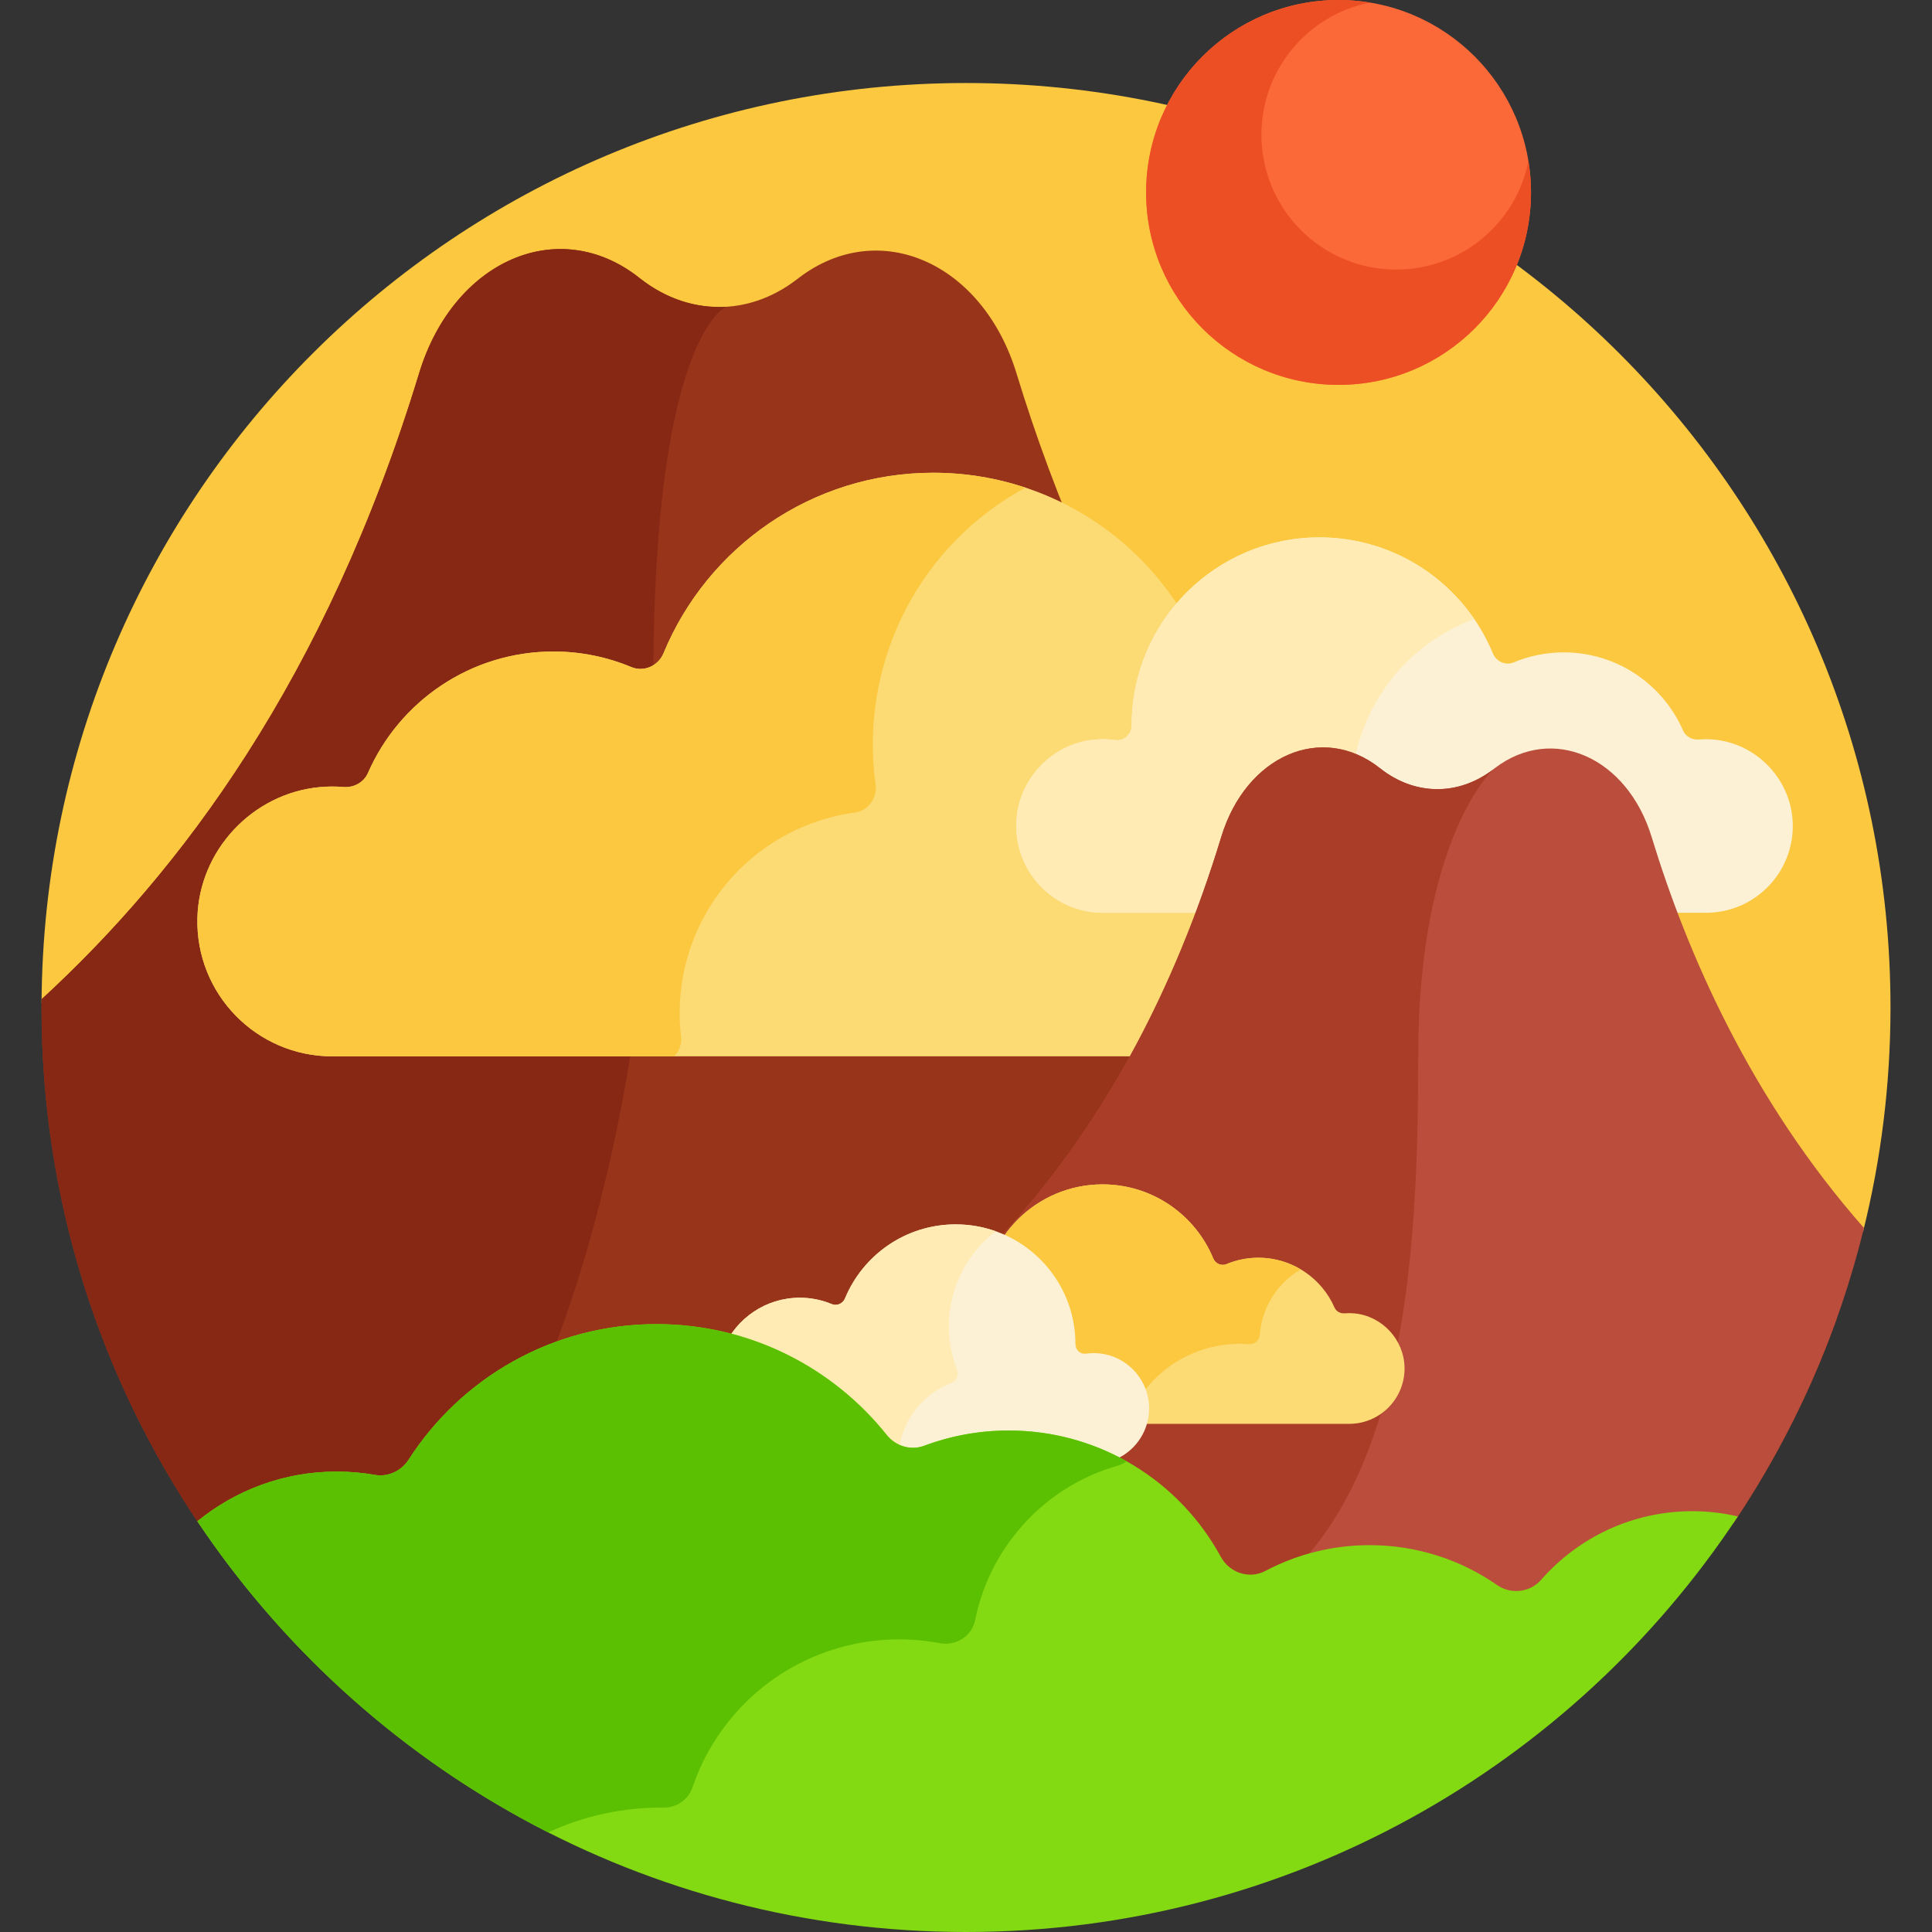 <svg width="512" height="512" viewBox="0 0 512 512" fill="none" xmlns="http://www.w3.org/2000/svg">
<rect x="0" y="0" width="512" height="512" fill="#333333" stroke="none"/>
<g clip-path="url(#clip0)">
<path d="M11.027 265.809L493.734 326.398C498.473 307.379 501 287.484 501 267C501 131.691 391.312 22 256 22C121.09 22 11.66 131.047 11.016 265.809H11.027Z" fill="#FBC840"/>
<path d="M426.984 308.066C332.234 253.344 288.938 163.086 269.402 99C260.426 69.551 232.93 57.441 211.691 73.644L211.039 74.141C198.25 83.902 182.273 83.754 169.594 73.766L169.383 73.598C148.051 56.793 120.172 69.019 111.09 98.859C86.32 180.238 47.672 231.144 11.027 264.809C11.02 265.539 11 266.266 11 267C11 317.945 26.555 365.254 53.164 404.445C63.102 396.641 75.625 391.98 89.242 391.98C92.691 391.98 96.062 392.285 99.344 392.863C102.863 393.48 106.375 391.812 108.305 388.809C122.184 367.215 146.41 352.902 173.988 352.902C198.68 352.902 220.688 364.375 234.984 382.273C237.367 385.258 241.363 386.477 244.938 385.137C251.902 382.531 259.438 381.102 267.312 381.102C291.586 381.102 312.699 394.633 323.523 414.562C325.828 418.805 331.066 420.57 335.332 418.316C343.586 413.953 352.996 411.48 362.98 411.48C375.523 411.48 387.152 415.387 396.727 422.039C400.434 424.613 405.461 424.043 408.434 420.652C418.191 409.516 432.508 402.48 448.477 402.48C452.223 402.48 455.879 402.875 459.406 403.613C470.672 386.871 479.914 368.656 486.812 349.324C471.766 336.629 452.258 322.664 426.984 308.066Z" fill="#98341A"/>
<path d="M192.445 81.297C184.551 81.773 176.57 79.262 169.594 73.766L169.383 73.598C148.051 56.793 120.172 69.019 111.09 98.859C86.32 180.238 47.672 231.144 11.027 264.809C11.023 265.539 11 266.266 11 267C11 317.941 26.555 365.254 53.164 404.445C63.102 396.641 75.629 391.98 89.246 391.98C92.691 391.98 96.066 392.285 99.344 392.863C102.863 393.48 106.375 391.812 108.305 388.809C117.352 374.73 130.797 363.758 146.695 357.816C164.906 309.945 174.215 250.703 173.238 192.156C171.535 89.539 192.445 81.297 192.445 81.297Z" fill="#872815"/>
<path d="M372 240.176C370.223 223.844 357.148 210.637 340.832 208.699C337.605 208.316 334.449 208.363 331.418 208.793C327.793 209.309 324.664 206.355 324.668 202.695C324.668 202.668 324.668 202.641 324.668 202.613C324.668 159.906 290.047 125.285 247.34 125.285C215.078 125.285 187.434 145.043 175.84 173.117C174.457 176.465 170.641 178.176 167.297 176.781C160.949 174.129 153.984 172.66 146.676 172.66C124.691 172.66 105.805 185.895 97.523 204.824C96.422 207.352 93.762 208.793 91.016 208.562C88.969 208.391 86.871 208.395 84.738 208.594C66.883 210.27 52.75 225.371 52.312 243.297C51.82 263.449 68.012 279.941 88.055 279.941H336.469C357.535 279.941 374.348 261.719 372 240.176Z" fill="#FCDB75"/>
<path d="M180.484 274.805C178.062 254.281 187.672 233.32 206.644 222.211C212.949 218.516 219.703 216.266 226.519 215.344C230.109 214.859 232.539 211.453 232.039 207.863C227.855 177.781 241.723 146.762 269.562 130.457C270.289 130.031 271.023 129.645 271.758 129.242C264.078 126.687 255.875 125.285 247.34 125.285C215.078 125.285 187.434 145.043 175.84 173.117C174.457 176.465 170.641 178.18 167.297 176.781C160.949 174.129 153.984 172.66 146.676 172.66C124.691 172.66 105.805 185.895 97.523 204.824C96.422 207.352 93.762 208.793 91.016 208.562C88.969 208.391 86.871 208.395 84.734 208.594C66.883 210.27 52.75 225.371 52.312 243.297C51.82 263.449 68.012 279.941 88.051 279.941H178.66C179.984 278.598 180.715 276.742 180.484 274.805Z" fill="#FBC840"/>
<path d="M269.469 216.316C270.613 205.812 279.023 197.316 289.516 196.07C291.594 195.824 293.621 195.855 295.574 196.133C297.902 196.461 299.918 194.562 299.914 192.207C299.914 192.191 299.914 192.172 299.914 192.156C299.914 164.684 322.184 142.414 349.656 142.414C370.406 142.414 388.188 155.125 395.645 173.184C396.535 175.336 398.988 176.438 401.141 175.539C405.223 173.832 409.703 172.887 414.406 172.887C428.547 172.887 440.695 181.398 446.02 193.578C446.731 195.203 448.441 196.129 450.211 195.98C451.527 195.871 452.875 195.871 454.246 196C465.731 197.078 474.82 206.789 475.102 218.32C475.422 231.285 465.008 241.895 452.113 241.895H292.324C278.773 241.895 267.961 230.176 269.469 216.316Z" fill="#FCF1D4"/>
<path d="M363.391 188.41C369.301 176.648 379.242 168.262 390.695 164.059C381.731 150.992 366.695 142.414 349.652 142.414C322.184 142.414 299.914 164.688 299.914 192.156V192.207C299.914 194.562 297.902 196.461 295.57 196.133C293.621 195.855 291.594 195.824 289.516 196.07C279.02 197.316 270.613 205.812 269.469 216.32C267.961 230.176 278.773 241.898 292.324 241.898H369.063C357.254 227.184 354.367 206.367 363.391 188.41Z" fill="#FFEBB3"/>
<path d="M437.711 221.84C431.242 200.625 411.434 191.902 396.133 203.574L395.664 203.93C386.453 210.961 374.941 210.855 365.809 203.66L365.656 203.539C350.289 191.434 330.207 200.242 323.664 221.738C297.973 306.152 251.543 345.062 218.559 366.891C224.746 371.203 230.285 376.391 234.984 382.273C237.367 385.258 241.363 386.473 244.938 385.137C251.902 382.531 259.438 381.102 267.312 381.102C291.586 381.102 312.699 394.633 323.523 414.562C325.828 418.801 331.066 420.57 335.332 418.312C343.586 413.949 352.996 411.48 362.98 411.48C375.523 411.48 387.152 415.383 396.727 422.039C400.434 424.613 405.461 424.039 408.434 420.648C418.191 409.516 432.508 402.48 448.477 402.48C452.223 402.48 455.879 402.871 459.406 403.609C475.215 380.121 487.047 353.738 493.973 325.43C463.855 291.234 447.027 252.406 437.711 221.84Z" fill="#BA4D3C"/>
<path d="M375.84 279.942C375.84 222.211 395.637 203.961 395.664 203.934C386.453 210.965 374.945 210.859 365.809 203.66L365.656 203.543C350.289 191.438 330.211 200.242 323.664 221.738C297.973 306.156 251.543 345.067 218.559 366.891C224.746 371.207 230.285 376.391 234.984 382.274C237.367 385.258 241.363 386.477 244.938 385.137C251.902 382.531 259.438 381.102 267.312 381.102C291.586 381.102 312.699 394.633 323.523 414.563C325.828 418.805 331.066 420.57 335.332 418.313C338.258 416.77 341.328 415.465 344.516 414.422C373.246 383.844 375.84 326.391 375.84 279.942Z" fill="#AA3D27"/>
<path d="M405.727 50.996C405.727 79.16 382.895 101.992 354.73 101.992C326.566 101.992 303.734 79.16 303.734 50.996C303.734 22.832 326.566 0 354.73 0C382.895 0 405.727 22.832 405.727 50.996Z" fill="#FC6938"/>
<path d="M370.012 71.438C350.281 71.438 334.293 55.445 334.293 35.719C334.293 18.379 346.652 3.926 363.039 0.684C360.336 0.242 357.562 0 354.73 0C326.566 0 303.73 22.832 303.73 50.996C303.73 79.164 326.566 101.996 354.73 101.996C382.895 101.996 405.727 79.164 405.727 50.996C405.727 48.168 405.488 45.395 405.043 42.688C401.801 59.078 387.352 71.438 370.012 71.438Z" fill="#ED4F24"/>
<path d="M241.031 361.016C241.762 354.312 247.125 348.895 253.82 348.098C255.144 347.941 256.437 347.961 257.684 348.137C259.172 348.348 260.453 347.137 260.453 345.637C260.453 345.625 260.453 345.613 260.453 345.602C260.453 328.078 274.66 313.871 292.184 313.871C305.422 313.871 316.766 321.977 321.523 333.496C322.094 334.871 323.66 335.574 325.031 335.004C327.637 333.914 330.492 333.312 333.492 333.312C342.516 333.312 350.262 338.742 353.66 346.512C354.113 347.547 355.203 348.137 356.332 348.043C357.172 347.973 358.031 347.977 358.906 348.059C366.234 348.742 372.031 354.941 372.215 362.297C372.414 370.566 365.769 377.336 357.547 377.336H255.609C246.965 377.332 240.066 369.855 241.031 361.016Z" fill="#FCDB75"/>
<path d="M300.176 373.539C306.152 361.727 318.508 355.27 330.934 356.223C332.418 356.34 333.75 355.258 333.859 353.773C334.062 350.961 334.816 348.137 336.172 345.461C338.16 341.531 341.172 338.461 344.715 336.398C341.43 334.441 337.594 333.309 333.492 333.309C330.492 333.309 327.633 333.914 325.027 335.004C323.656 335.574 322.09 334.871 321.523 333.496C316.766 321.977 305.422 313.871 292.184 313.871C274.66 313.871 260.453 328.078 260.453 345.602V345.637C260.453 347.137 259.172 348.348 257.684 348.137C256.437 347.961 255.144 347.941 253.82 348.098C247.125 348.895 241.758 354.312 241.027 361.016C240.066 369.855 246.965 377.332 255.609 377.332H298.562C299.016 376.055 299.547 374.785 300.176 373.539Z" fill="#FBC840"/>
<path d="M304.43 371.617C303.699 364.914 298.336 359.496 291.637 358.699C290.312 358.543 289.019 358.562 287.773 358.738C286.289 358.949 285.004 357.738 285.004 356.234C285.004 356.227 285.004 356.215 285.004 356.203C285.004 338.68 270.797 324.473 253.273 324.473C240.035 324.473 228.691 332.578 223.933 344.098C223.367 345.473 221.801 346.176 220.43 345.602C217.824 344.516 214.969 343.91 211.969 343.91C202.945 343.91 195.195 349.344 191.797 357.109C191.344 358.148 190.254 358.738 189.129 358.645C188.285 358.574 187.426 358.574 186.551 358.656C179.226 359.344 173.426 365.543 173.246 372.898C173.043 381.168 179.687 387.938 187.91 387.938H289.848C298.492 387.934 305.391 380.457 304.43 371.617Z" fill="#FCF1D4"/>
<path d="M244.824 371.129C246.996 369.059 249.476 367.52 252.113 366.508C253.5 365.973 254.148 364.383 253.609 362.996C249.094 351.383 251.695 337.684 261.269 328.539C262.113 327.734 262.988 326.992 263.894 326.297C260.57 325.117 257 324.473 253.273 324.473C240.035 324.473 228.691 332.578 223.933 344.098C223.367 345.473 221.801 346.176 220.43 345.602C217.824 344.516 214.965 343.91 211.969 343.91C202.945 343.91 195.195 349.344 191.797 357.109C191.344 358.148 190.254 358.738 189.129 358.645C188.285 358.574 187.426 358.574 186.551 358.656C179.226 359.344 173.426 365.543 173.246 372.898C173.043 381.168 179.687 387.938 187.91 387.938H238.055C237.805 381.84 240.066 375.672 244.824 371.129Z" fill="#FFEBB3"/>
<path d="M256 512C341.477 512 416.715 468.219 460.551 401.867C456.672 400.965 452.633 400.48 448.477 400.48C432.508 400.48 418.188 407.516 408.434 418.648C405.461 422.039 400.43 422.613 396.727 420.039C387.152 413.383 375.523 409.48 362.98 409.48C352.992 409.48 343.586 411.949 335.332 416.312C331.066 418.57 325.828 416.805 323.523 412.562C312.699 392.633 291.586 379.102 267.309 379.102C259.438 379.102 251.898 380.531 244.938 383.137C241.363 384.473 237.367 383.258 234.984 380.273C220.688 362.371 198.68 350.902 173.988 350.902C146.41 350.902 122.184 365.211 108.305 386.805C106.371 389.812 102.863 391.477 99.344 390.859C96.062 390.281 92.688 389.98 89.242 389.98C75.223 389.98 62.371 394.93 52.301 403.156C96.258 468.789 171.078 512 256 512Z" fill="#83D912"/>
<path d="M175.801 479.035C179.254 479.07 182.391 476.969 183.496 473.699C185.652 467.328 188.957 461.23 193.461 455.715C207.34 438.703 228.891 431.645 249.047 435.453C253.336 436.266 257.566 433.602 258.426 429.324C260.086 421.047 263.734 413.039 269.445 406.039C276.617 397.25 286 391.336 296.137 388.43C297.031 388.172 297.848 387.77 298.574 387.258C289.328 382.062 278.664 379.102 267.309 379.102C259.434 379.102 251.898 380.531 244.934 383.137C241.359 384.477 237.363 383.258 234.98 380.273C220.684 362.375 198.68 350.902 173.988 350.902C146.41 350.902 122.18 365.211 108.301 386.809C106.371 389.812 102.859 391.48 99.344 390.859C96.062 390.285 92.688 389.98 89.242 389.98C75.223 389.98 62.371 394.93 52.301 403.156C75.629 437.992 107.652 466.508 145.27 485.602C154.871 481.148 165.32 478.93 175.801 479.035Z" fill="#5BBF02"/>
</g>
<defs>
<clipPath id="clip0">
<rect width="512" height="512" fill="white"/>
</clipPath>
</defs>
</svg>

